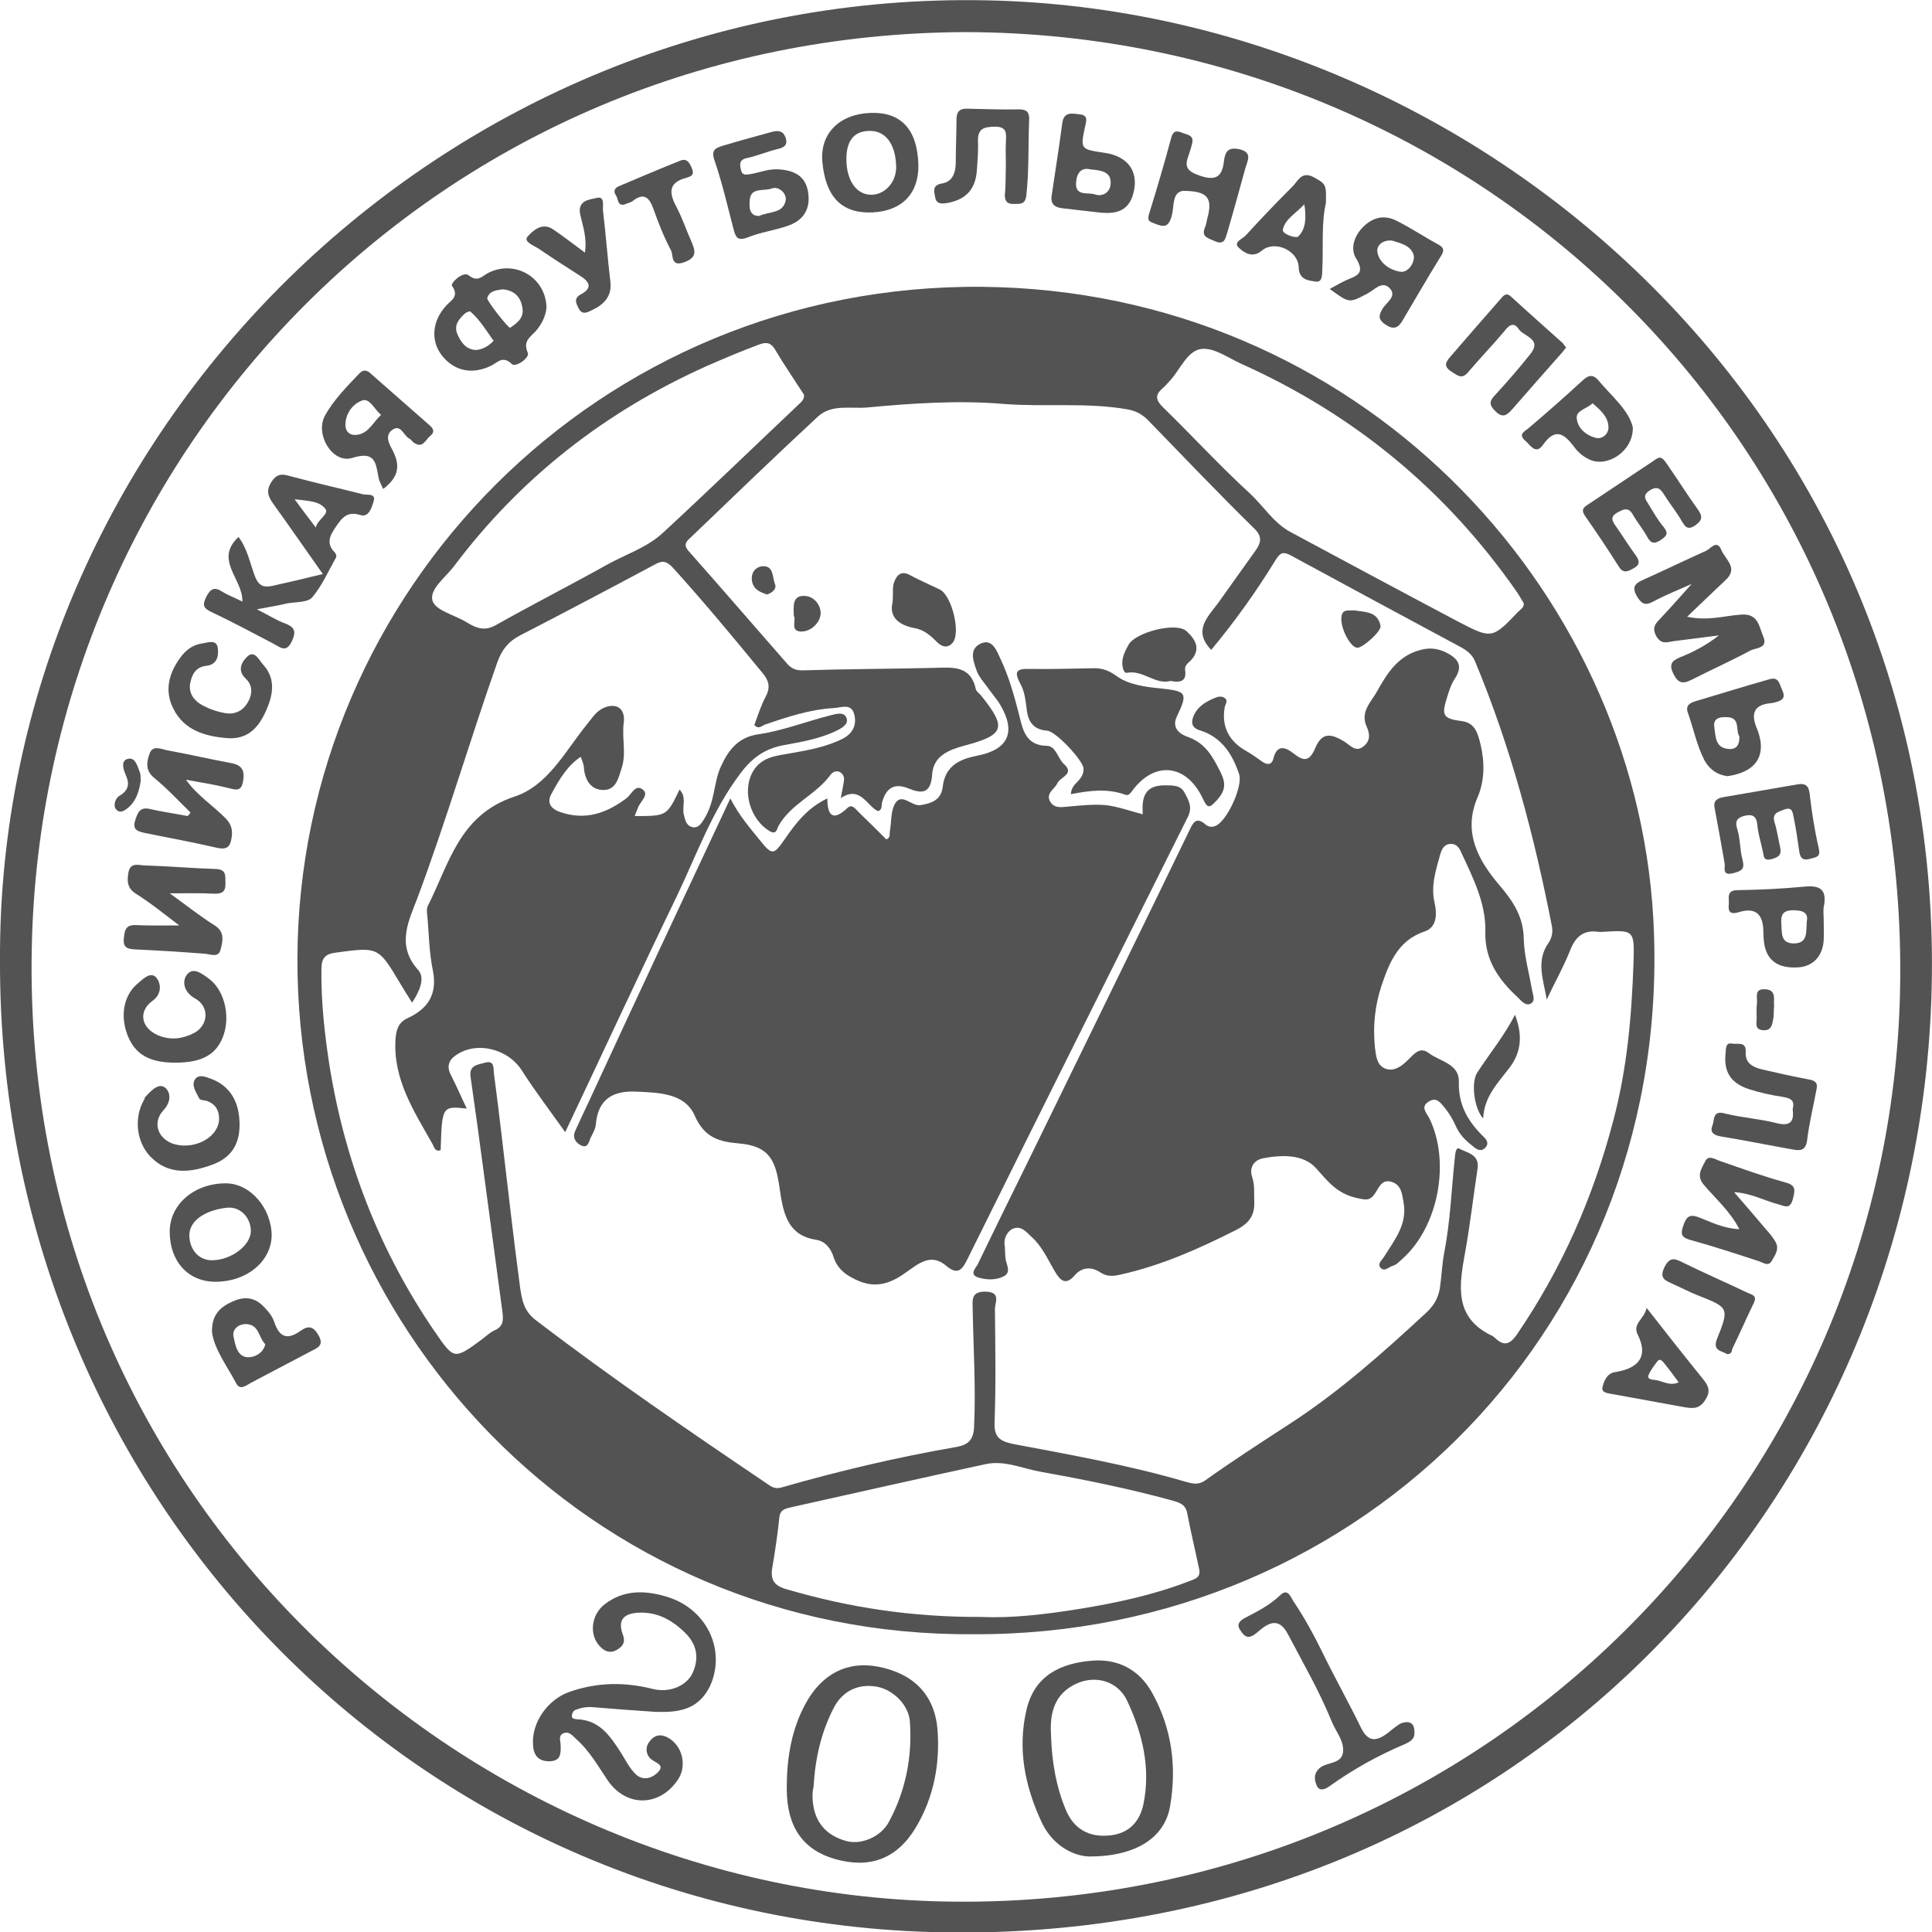 <?xml version="1.0" encoding="utf-8"?>
<!-- Generator: Adobe Illustrator 19.0.0, SVG Export Plug-In . SVG Version: 6.00 Build 0)  -->
<svg version="1.1" id="Слой_1" xmlns="http://www.w3.org/2000/svg" xmlns:xlink="http://www.w3.org/1999/xlink" x="0px" y="0px" fill="#535353"
	 viewBox="0 0 547.6 547.7" style="enable-background:new 0 0 547.6 547.7;" xml:space="preserve">
<g id="m46jrH_1_">
	<g>
		<path d="M0,272.3C-0.7,122.9,125.5-3.2,279.9,0.1c142.4,3,271.5,120.7,267.6,280.1C544,426.4,428.1,550.4,267.4,547.7
			C117.4,545.1-0.4,423.3,0,272.3z M273.9,9.1C125.4,9.5,11.7,127.4,9,268.9C6,421.5,129.1,537.8,270.7,539
			c149.1,1.3,267.1-117.9,267.9-262.3C539.6,127.1,420.9,9.6,273.9,9.1z"/>
		<path d="M275.8,463.2C167.1,464,84,375.5,84.3,271.7c0.3-104,85.5-191.5,194.3-190.4c105.6,1.1,184.6,84.5,190,178.9
			C475,374.3,386.4,463.8,275.8,463.2z M438.4,283.3c-0.9-5.5-3.1-10.8,0.4-15.9c0.9-1.2,1.4-2.9,1.1-4.7c-5-25.7-11.7-51-21.8-75.2
			c-0.8-2-2.3-3.1-4.1-4.1c-16-8.6-32-17.2-48-25.9c-2.2-1.2-3.1-1-4.5,1.3c-5.5,9-11.7,17.6-18.2,25.4c-5.2-5.4-1.1-9.2,1.9-13.2
			c3.6-5,7.1-10,10.7-15c1.6-2.3,1.9-4-0.5-6.3c-10.2-10-20.1-20.4-30-30.6c-1.7-1.7-3.5-2.7-6-3.1c-11.5-2-23.2-0.6-34.8-1.5
			c-12.9-1.1-26-0.2-38.9,1c-4.6,0.4-9.9-1-13.8,2.5c-12.2,11.3-24.2,22.9-36.2,34.4c-1.1,1-2.1,1.9-0.6,3.7
			c9.4,10.6,18.6,21.3,27.9,31.9c1.2,1.4,2.5,2.1,4.7,2c12.3-0.4,24.6-0.4,37-0.7c5.1-0.1,10.4-0.9,11.9,6.1
			c0.2,0.7,1.1,1.2,1.6,1.9c7.2,9,6.5,11-4.7,14c-4.5,1.2-9,2.9-9.3,8.3c-0.4,5.5-3,5.4-6.9,3.8c-4-1.6-6.3,0.2-7.3,4.1
			c-0.2,0.9,0.1,2.1-1.2,2.4c-3.3-1.7-5-7.3-10.5-3.7c0.4-2,0.7-3.5,0.9-4.9c0.2-1.1-0.3-2-1.2-2.5c-1.1-0.5-2.1,0.1-2.6,0.8
			c-4.1,5.7-11.3,8.2-14.8,14.6c-0.4,0.7-0.5,2.5-2.4,1.4c-5.5-3.2-8-11.4-4.8-16.9c2.4-4.2,6.7-4.5,10.7-5.2
			c5.1-0.9,10.1-1.8,14.7-4.1c3-1.5,4.1-4.1,3.3-7c-0.9-3.2-3.6-1.8-5.9-1.7c-6.7,0.4-13,2.5-19.2,4.6c-1,0.3-1.9,1.6-3.2,0.2
			c1-2.7,1.9-5.6,3.3-8.2c1.4-2.7,0.7-4.6-1.1-6.7c-8.2-10-16.5-20-25.2-29.6c-1.8-1.9-2.9-2.3-5.2-1c-12.7,6.8-25.4,13.5-38.2,20.1
			c-3.3,1.7-5.1,4-6.4,7.5c-7.8,22.1-14.4,44.7-22.6,66.7c-2.4,6.4-6.3,13.5,0.1,20.6c2.1,2.3,0.4,6.1-1.7,9.3
			c-1.3-2.1-2.4-3.8-3.4-5.5c-6.2-10.4-6.2-10.3-18.2-8.7c-3.1,0.4-4.1,1.6-4.1,4.8c-0.1,9.2,0.9,18.3,2.3,27.3
			c4.4,27.3,14.2,52.5,29.8,75.3c5.5,8,5.5,8,13.3,2.3c1.2-0.9,2.3-2,3.6-2.6c2.6-1.1,2.6-2.9,2.3-5.3c-1.9-13.9-3.7-27.9-5.6-41.8
			c-1.1-8.2-2.2-16.4-3.4-24.6c-0.6-3.6,2.1-3.6,4.1-4.2c2.8-0.8,2.3,1.8,2.5,3.1c0.8,5.9,1.5,11.8,2.2,17.7
			c1.7,14.3,3.3,28.6,5.2,42.8c0.5,3.4,1,6.8,4.5,9.4c21.3,16.3,43.4,31.4,65.6,46.4c1.3,0.9,2.2,1.5,4,1
			c16.4-4.7,32.9-8.6,49.7-11.5c3.3-0.6,4.8-2.1,4.9-5.9c0.5-11-0.2-22-0.4-32.9c0-2.6-0.7-5.3,3.7-5.2c4.4,0.1,2.6,3.1,2.6,4.9
			c0.1,10.7,0.3,21.3-0.1,32c-0.2,4.4,1.5,5.5,5.4,6.3c16.4,3.1,32.8,6,48.8,10.7c1.8,0.5,3.5,1,5.5-0.4
			c7.7-5.5,15.6-10.6,23.6-15.8c14.1-9.1,26.6-20.2,38.9-31.6c2.3-2.1,3.5-4.2,4-7c0.5-3.3,0.6-6.6,1.2-9.9
			c1.8-9.1,2.1-18.4,3.1-27.6c0.1-0.9,0.3-2.7,1.3-2.1c2.2,1.2,5.7,1.6,5.1,5.6c-1.2,7.9-2.1,15.8-3.5,23.6
			c-1.7,9.4-3.4,18.7,7.8,23.9c0.1,0.1,0.3,0.2,0.4,0.3c2.4,2.3,4.1,2.6,6.4-0.7c12.8-18.7,21.7-39,27.4-60.8
			c3.9-14.7,5.2-29.7,5.7-44.7c0.3-9.2,0.1-9.2-8.5-8.7c-0.5,0-1,0.1-1.5,0c-4.4-0.6-6.6,1.6-8.1,5.6
			C443,274.4,440.5,278.8,438.4,283.3z M278.4,458.3c8,0.4,17.9-0.7,27.7-2.3c10.4-1.7,20.7-3.9,30.6-7.7c1.8-0.7,3.7-1,3.2-3.5
			c-1.1-5.3-2.4-10.6-3.4-15.9c-0.5-2.7-2.5-3.1-4.6-3.7c-12.1-3.3-24.4-5.8-36.7-8c-5.3-0.9-10.4-3.4-15.9-2.2
			c-18.4,4-36.7,8.1-55,12.2c-1.6,0.4-3.2,0.6-3.4,2.9c-0.5,4.8-1.2,9.5-2,14.2c-0.6,3.5,0.5,5.2,4.2,6.2
			C240.6,455.6,258.3,458.4,278.4,458.3z M227.9,111.9c-2.7-4.2-5.6-8.4-8.2-12.8c-1.2-2-2.4-2.2-4.4-1.5c-5.1,1.9-10.1,4-15.1,6.2
			c-28.7,12.9-52.7,31.6-71.6,56.8c-2.4,3.1-7,6.5-6,9.7c0.9,2.8,6.3,4,9.7,6.1c2.6,1.6,5,2.6,8.2,0.8c10.3-5.8,20.9-11.2,31.3-17
			c5.3-3,11.4-4.9,15.9-9c12.9-11.9,25.6-24.2,38.4-36.3C226.9,114.1,228,113.4,227.9,111.9z M431.9,171c-0.7-1.1-1.3-2.3-2.1-3.4
			c-20-28.7-46-50.1-77.8-64.4c-3.8-1.7-7.8-4.7-11.4-4.3c-4,0.4-6,5.7-8.9,8.9c-0.7,0.7-1.3,1.5-2.1,2.2c-2.4,2-2,3.5,0.2,5.6
			c8.2,8,16,16.5,24.4,24.2c3.9,3.6,6.7,8.3,11.4,10.9c16,8.6,32,17.2,48.1,25.7c9,4.7,9.4,4.6,16.5-2.9
			C431,172.7,432,172.2,431.9,171z"/>
		<path d="M185.7,485.2c-5.8-0.4-11.6-0.8-17.4-1.3c-1.9-0.2-3.6,0.1-5.3,0.8c-0.5,0.2-0.9,1-0.9,1.6c-0.1,0.9,0.8,0.9,1.4,1
			c6.6,0.2,9.6,5,12.7,9.8c1.2,2,2.3,4.1,3.9,5.7c1.9,1.9,4.4,1.4,6.2-0.3c2.2-2.1,0.1-2.6-1.5-3.7c-1.5-1-2.2-3.3-0.7-5.2
			c1.4-1.9,3.2-2.2,5.2-1.1c4.2,2.3,5.5,8.1,2.8,12c-5.2,7.6-14.5,7.8-19.8,0.2c-2.8-4.1-5.2-8.5-9-11.8c-1-0.9-1.9-2.2-3.4-1.7
			c-1.8,0.6-1,2.2-1,3.4c0.1,2.3,0.1,4.5-3,4.6c-3,0.1-4.6-1.4-4.8-4.4c-0.6-6.3,4-13.1,10.4-15.3c7.8-2.7,15.5-2.8,23.5-0.8
			c4.7,1.2,9.7-0.8,11.4-4.7c1.8-4.2,1.1-8-2.3-11.3c-3.7-3.6-7.9-5.9-13.3-5.6c-4.2,0.3-5.7,2.2-4.3,6.1c0.8,2.1,0.2,3.2-1.3,4.2
			c-1.7,1.2-3.4,1-4.9-0.5c-3.4-3.2-2.9-9.1,1.1-12.2c5.2-4,11-4,17-2.3c11.8,3.2,17.6,15.2,12.8,25.6
			C197.8,484.8,192.1,485.4,185.7,485.2z"/>
		<path d="M308.8,526.2c-4.6-0.1-10.4-3.1-13.5-9.6c-4.8-10.2-7-21-4.3-32.2c2.3-9.6,9.8-13,18.5-13.7c7.2-0.6,13.3,2.4,17,9
			c5.7,10.2,7.1,21.2,5.1,32.5C330,520.9,321.9,526.2,308.8,526.2z M297.9,491.8c0.2,7.3,1.4,14.5,4.2,21.2
			c2.3,5.5,6.7,7.9,12.7,7.2c5.3-0.6,8.3-4,9.3-8.9c2.1-10.2-0.3-20-4.6-29.2c-2.6-5.6-8.9-7.4-14.4-4.9
			C298.8,480.1,297.5,485.6,297.9,491.8z"/>
		<path d="M223,505.8c0.1-7.9,1.4-15.5,5.1-22.5c4.6-8.8,12-12.6,20.8-10.9c9.8,1.9,15.9,7.7,16.8,17.6c0.8,9.8-1,19.5-6.2,28.1
			c-5.4,8.9-13.1,11.6-22.9,8.8c-9-2.6-13.5-9.1-13.6-19.5C223,506.8,223,506.3,223,505.8z M230.6,506.3c0,0.3-0.3,1.3-0.3,2.2
			c-0.1,7,3.1,11.5,9.5,13.3c4.2,1.2,9.9-1.1,12.2-5.5c4.7-8.8,6.6-18.3,5.9-28.3c-0.3-4.7-4.7-9-9.2-9.9c-5.3-1-9.9,1.1-12.4,6
			C232.8,490.9,231.1,498.1,230.6,506.3z"/>
		<path d="M72.8,172.7c3.6,1.8,5.7,3.2,8,4c2.8,1.1,3.2,2.3,1.9,5.1c-1.6,3.3-3.2,1.7-5.1,0.7c-5.9-3.1-11.7-6.2-17.6-9
			c-2.4-1.1-2.7-2-1.5-4.4c1.2-2.3,2.3-2.8,4.5-1.4c1.6,1,3.5,1.7,5.7,2.8c0.2-6.4-8.1-11.8-1.1-18.3c2.6,3.4,3.3,7.7,4.8,11.5
			c1.1,2.5,2.5,2.8,4.6,2.4c4.6-1,9.2-2.1,14.5-3.4c-4.8-6.8-9.3-13.3-13.9-19.7c-1.5-2.1-2.4-3.8-0.6-6.5c1.8-2.7,3.5-2,5.8-1.4
			c6.7,1.8,13.4,3.3,20.1,5c1.2,0.3,3.7-0.4,3,2c-0.5,1.6-1.3,4.6-3.7,3.9c-3.8-1.2-5.2,0.7-7,3.3c-1.8,2.6-2.8,4.8-0.3,7.3
			c0.3,0.3,0.5,1,0.4,1.3c-2.2,3.9-4,8.1-6.8,11.4c-1.3,1.5-4.6,1.3-7,1.7C79,171.6,76.6,172,72.8,172.7z M89.5,149.5
			c0.6-2.4,3.9-3.8,2.7-5.3c-1.8-2.3-5.1-2.2-8.7-2.7C85.6,144.4,87.3,146.6,89.5,149.5z"/>
		<path d="M478.2,174.8c6,1.3,10.6-0.3,15.3-0.6c4.9-0.4,5.1,3.5,6.3,6.3c1.4,3.3-2.2,3.1-3.7,3.9c-5.4,2.9-11,5.4-16.5,8.2
			c-2.5,1.3-3.9,1.2-5.3-1.6c-1.3-2.7-0.5-3.7,1.9-4.7c3.8-1.5,7.4-3.4,11-6.2c-4.2,0.5-8.4,1.1-12.6,1.6c-1.8,0.2-3.6,1.2-5.1-1.3
			c-1.5-2.7-0.1-3.8,1.4-5.4c3-3.2,5.9-6.5,8.6-9.5c-3.3,1.5-7.2,3-10.9,5c-2.4,1.3-3.4,0.6-4.7-1.6c-1.4-2.5-0.5-3.5,1.7-4.5
			c6-2.7,12-5.6,18-8.3c1.3-0.6,3-3.3,4.3-0.2c1.1,2.7,5,5.1,1.1,8.6C485.6,167.7,482.2,171,478.2,174.8z"/>
		<path d="M154.9,87.2c-0.2,2.2-1.2,4.5-3,6.6c-1.5,1.7-3.8,2.8-2.3,6.2c0.6,1.4-3.4,4.2-4.5,3.2c-2.6-2.5-4-0.5-5.8,0.4
			c-5.4,2.7-10.6,1.6-14.1-2.9c-3.2-4.2-2.7-9.7,1.2-14c1.4-1.6,3.9-2.6,1.7-5.7c-0.5-0.7,3.1-4.2,4.7-3c2.6,2.1,3.8,0.3,5.5-0.6
			C145.8,73.5,154.7,78.5,154.9,87.2z M139.9,96.6c-2.2-3.1-4-6.1-6.6-8.3c-0.2-0.2-1.3,0.3-1.7,0.7c-1.5,1.5-3,3.1-2,5.6
			c1,2.4,2.5,4.5,5.3,4.6C136.7,99.1,138.5,98.1,139.9,96.6z M142.5,82c-1.9,0.3-3.8,0.4-4.4,2.5c-0.2,0.7,6.1,8.7,6.5,8.4
			c1.9-1.3,3.9-2.7,3.5-5.4C147.7,84.1,145.7,82.3,142.5,82z"/>
		<path d="M400.9,491.2c0.1,1.6-1.1,2.4-2.6,3.1c-7.6,3.2-14.8,7.2-21.5,12c-1.1,0.8-2.7,1.5-3.5,0c-0.8-1.7-1.1-3.7,0.9-5.3
			c2.2-1.7,6.5-0.9,6.5-5c0-3-2.2-5.4-3.3-8.2c-3.5-8.6-8.1-16.5-12.4-24.7c-2.1-3.9-4.5-3.8-7.6-1.3c-0.9,0.7-1.7,1.6-2.8,2
			c-1.6,0.6-2.4-0.8-3.1-1.8c-1.3-1.9,0.4-2.9,1.5-3.5c3.5-1.8,7-3.6,9.9-6.4c2.1-2,2.9,0.5,3.6,1.6c3.1,4.6,5.8,9.5,8.3,14.6
			c3.5,7.2,7.5,14.3,11,21.5c2,4,4.3,3.8,7.4,1.5c1.3-1,2.6-2.2,4-2.9C399.7,487.6,401,488.5,400.9,491.2z"/>
		<path d="M50.8,262.3c-4.1-3.1-8-6.3-12.3-9c-2.5-1.6-2.5-3.6-2.1-6c0.6-3.1,3-2,4.8-2c6.6,0.2,13.3,0.8,19.9,1
			c3.2,0.1,2.7,2,2.8,4c0.1,2.4-0.9,3.1-3.3,3c-3.7-0.2-7.4-0.1-12.5-0.1c4.9,3.5,8.6,6.5,12.6,9c3.2,1.9,2.4,4.7,1.8,7
			c-0.6,2.4-2.9,1.2-4.7,1.1c-6.5-0.5-12.9-0.9-19.4-1.2c-2.1-0.1-3.6-0.4-3.3-3.1c0.2-2.1,0.4-3.9,3.3-3.8
			C42.5,262.4,46.4,262.3,50.8,262.3z"/>
		<path d="M54,230.3c-3.4-3.3-6.7-6.9-10.4-9.9c-2.5-2.1-2-4.6-1.2-6.8c0.9-2.6,3.4-1.2,5.2-0.9c6,1.1,12,2.5,18,3.6
			c3.1,0.6,3.8,2.2,3.3,5.1c-0.5,3.2-2.3,2.4-4.4,1.9c-3.6-0.9-7.4-1.5-11.8-2.3c3.4,4.7,7.8,7.4,11.2,10.9c1.8,1.8,2.1,3.6,1.7,5.8
			c-0.4,2.4-1.4,3.2-4.1,2.6c-6.8-1.6-13.6-2.8-20.4-4.2c-1.8-0.4-3.7-0.8-2.8-3.5c0.7-2.2,1.3-4,4.2-3.3c3.5,0.8,7.1,1.3,10.7,2
			C53.6,230.9,53.8,230.6,54,230.3z"/>
		<path d="M493,348.4c-2.7-5.2-6.7-8.6-10-12.5c-2.4-2.7-0.6-4.8,0.3-6.7c0.9-2,2.8-0.6,4.3-0.1c6.1,2.1,12.1,4.3,18.3,6
			c3,0.8,3,1.9,2.3,4.6c-0.8,3.3-2.4,2.1-4.3,1.6c-3.9-1-7.5-3.1-12.4-3.4c3.4,3.9,6.3,7.3,9.1,10.6c1,1.1,2,2.3,2.7,3.6
			c1.1,2.1-0.3,3.8-1.2,5.4c-0.9,1.5-2.3,0.4-3.5,0c-6.4-2.1-12.8-4.2-19.3-6c-2.6-0.7-3.1-1.5-2.2-4.1c0.9-2.6,1.8-3.4,4.6-2.3
			C485,346.4,488.5,348.2,493,348.4z"/>
		<path d="M376.9,81.9c1.8-1,3.2-1.8,4.7-2.5c2.7-1.2,5.5-1.7,2.8-6.1c-1.8-2.8-0.6-6.7,2.4-9.4c2.9-2.6,6-2.9,9.1-1.3
			c4,2,7.7,4.5,11.6,6.6c1.7,0.9,2,1.7,0.9,3.4c-3.7,6-7.3,12.2-10.9,18.3c-1.2,2.1-2.6,2.6-4.8,1.1c-1.9-1.3-2.1-2.3-0.9-4.4
			c1-1.8,4.2-3.5,2.2-5.8c-2.3-2.5-4.5,0.5-6.6,1.5C382.4,85.9,382.5,86,376.9,81.9z M394.6,68.2c-2.9-0.3-4.5,1.6-4.2,3.2
			c0.5,3.2,3.6,5.1,6.3,5.6c2.6,0.5,4.4-2.9,4-4.6C400,69.5,396.7,68.9,394.6,68.2z"/>
		<path d="M108.6,138.6c-0.5-1.2-1.1-2.1-1.3-3.2c-0.8-4.2-0.9-7.7-7.5-5.6c-5.5,1.7-10.6-6.6-7.7-12c2.5-4.5,6.2-8.2,9.7-11.9
			c1.2-1.3,2.3-1,3.4,0.1c5.5,4.8,10.9,9.6,16.4,14.4c1.2,1,1.8,2,0.3,3.2c-1.3,1-2,3.5-4.4,2c-0.6-0.3-0.9-1-1.5-1.3
			c-1.6-0.8-2.3-4-4.6-2.6c-2.7,1.7-0.9,4.4,0,6.2C113.8,132.6,112.4,135.7,108.6,138.6z M108,117.6c-1.9-1.6-3.2-4.8-5.3-4.1
			c-2.6,0.9-4.7,3.5-4.8,6.8c0,2.3,1.5,3.3,3.6,2.9C104.6,122.6,105.8,119.6,108,117.6z"/>
		<path d="M229.2,56.3c0,4.1-2.4,6.5-5.9,7.7c-3.7,1.3-7.7,1.8-11.4,3.3c-2.9,1.1-3.4-0.1-4-2.4c-1.7-6.5-3.2-13.1-5.4-19.5
			c-1.1-3.1,0.6-3.5,2.4-4.1c4.6-1.4,9.2-2.6,13.8-3.9c1.8-0.5,3.3-0.4,4,1.7c0.7,2.2-0.7,2.8-2.5,3.2c-2.9,0.7-5.6,1.9-8.5,2.5
			c-2.3,0.5-2,1.9-1.7,3.3c0.4,1.8,1.5,1.4,3,1.2c2.6-0.5,5-1.5,7.8-1.3C226.4,48.4,229.1,50.9,229.2,56.3z M215.2,61.2
			c2.7-1.3,6.9-0.6,7.5-4.5c0.3-1.9-2-4-3.9-3.3c-2.2,0.9-6.2-0.5-6.3,3.5C212.4,58.2,212.1,61.3,215.2,61.2z"/>
		<path d="M61.1,363.3c-7.8,0-13-5.8-13-14.2c0-7.7,6.9-13.7,15.9-13.7c6.9,0,13,7,13,14.9C76.8,357.6,69.9,363.3,61.1,363.3z
			 M71.1,348.9c0-3.7-2.9-6.9-6.6-6.6c-5.3,0.5-11.3,3.2-10.8,8.5c0.3,3.8,3,6.6,6.7,6.4C65.9,357,71.1,352.8,71.1,348.9z"/>
		<path d="M470.3,129.7c1,0,1.6,1,2.1,1.7c3,4.3,5.8,8.8,8.9,13.1c1.4,1.9,1.1,3.1-0.8,4.4c-2.3,1.6-3,0.2-4-1.5
			c-1.4-2.4-3.2-4.6-4.7-7c-1.1-1.8-2-2.8-4.2-1.4c-2.2,1.4-1.2,2.6-0.3,4c1.3,2.1,2.5,4.3,4.1,6.2c1.5,1.8,1.2,2.6-0.6,3.8
			c-1.8,1.2-2.8,1.2-3.9-0.8c-1.2-2.2-2.8-4.1-4-6.2c-1.3-2.4-2.7-1.7-4.5-0.7c-2.2,1.2-1.4,2.5-0.3,4c1.9,2.7,3.6,5.5,5.6,8.2
			c1.1,1.6,1.1,2.6-0.7,3.6c-1.5,0.8-2.8,1.6-4.1-0.4c-3.1-4.9-6.3-9.7-9.6-14.4c-1.1-1.6-0.7-2.3,0.5-3.1
			c6.3-4.2,12.6-8.4,18.9-12.6C469.3,130.1,469.8,129.9,470.3,129.7z"/>
		<path d="M246.8,32c8.6-0.3,13.2,4.7,13.5,14.6c0.2,8.2-4.6,13.2-13,13.6c-9.1,0.4-13.3-4.8-14.2-14.2
			C232.3,37.8,238,32.3,246.8,32z M239.9,45.1c0,6.1,2.9,10.2,7.2,10.1c3.9-0.1,7.1-3.8,6.9-8.2c-0.2-6.2-3-9.9-7.4-9.9
			C242.1,37.1,239.9,39.8,239.9,45.1z"/>
		<path d="M508.1,314.4c0.7-2.6-0.6-3.1-2.8-3.5c-3.3-0.5-6.5-1.2-9.6-2.2c-5.2-1.7-7.2-5-6.6-10.2c0.1-1.3,0-3.1,1.8-2.7
			c1.4,0.3,4.1-0.8,3.9,2.4c-0.2,3.2,2.1,4.3,4.6,4.9c4.3,1,8.7,2,13,2.8c1.7,0.3,2.9,0.7,2.5,2.7c-0.9,4.8-2.1,9.7-2.7,14.6
			c-0.4,3-2,3-4.1,2.6c-6.8-1.2-13.6-2.6-20.4-3.7c-2.2-0.4-3.1-1.3-2.3-3.2c0.6-1.4-0.1-4.3,3.5-3.3c4.8,1.2,9.8,1.5,14.5,2.7
			C507.3,319.3,508.6,318.1,508.1,314.4z"/>
		<path d="M486,229.1c-0.5-2.3,0.9-2.9,2.7-3.2c7-1.2,14-2.4,20.9-3.6c1.9-0.3,3,0.2,3.3,2.5c0.6,5.2,1.4,10.5,2.6,15.6
			c0.6,2.6-0.7,2.5-2.4,3c-2,0.6-2.8-0.1-3.1-1.9c-0.5-3.3-0.9-6.5-1.6-9.8c-0.3-1.3-0.3-3.2-2.8-2.2c-1.9,0.7-3.4,1.1-2.6,3.7
			c0.7,2.2,1,4.5,1.5,6.7c0.4,1.8,0.3,2.8-2,3.5c-2.9,0.9-2.5-0.8-2.9-2.3c-0.5-2.4-1.3-4.8-1.5-7.2c-0.2-2.5-1.3-3.2-3.5-2.7
			c-2,0.5-3,1.3-2.2,3.8c0.9,2.8,0.7,5.9,1.5,8.7c0.7,2.7-0.3,3.2-2.7,3.8c-3.3,0.8-2.1-1.6-2.4-2.9
			C487.9,239.5,487,234.3,486,229.1z"/>
		<path d="M443.9,98.5c-0.5,0.6-0.9,1.1-1.3,1.6c-4.6,5.2-9.2,10.4-13.8,15.7c-1.6,1.8-2.8,3-5.1,0.6c-2.1-2.1-1.1-3.2,0.4-4.8
			c3.4-3.7,6.6-7.4,9.7-11.3c3.4-4.3-2-4.9-3.4-7.1c-1.5-2.2-2.9-0.8-4.2,0.9c-3.2,3.8-6.7,7.4-9.9,11.2c-1.8,2.2-2.8,1.4-4.8,0.1
			c-2.4-1.5-1.8-2.7-0.5-4.2c4.9-5.7,9.8-11.3,14.7-16.9c0.8-0.9,1.5-1.2,2.5-0.3c4.9,4.5,9.9,8.9,14.8,13.3
			C443.3,97.7,443.5,98.1,443.9,98.5z"/>
		<path d="M49.6,301.2c-7.3,0-11.4-2.4-13.5-7.9c-2.1-5.6-1-11.3,3-14.6c1.5-1.3,3.7-3.5,5.3-1.5c1.1,1.4,1.7,4.4-1.2,6.5
			c-4.1,3-3.2,7.6,1.5,9.7c3.5,1.5,6.9,1.1,10.1-0.5c4.3-2.1,4.7-7.6,0.5-9.9c-3.1-1.7-3.7-4.6-2.5-6.5c1.8-2.7,4.5-0.5,6.4,0.9
			c4.3,3.1,6.1,10.3,4.2,15.9C61.5,298.8,57.5,301.2,49.6,301.2z"/>
		<path d="M335.3,54.1c-3.1,0.4-2.5,4.4-3.1,6.7c-0.9,3.7-2.2,3.7-5.1,2.5c-1.6-0.6-1.9-0.9-1.4-2.7c2.2-7.1,4.3-14.2,6.2-21.3
			c0.5-2.1,1.4-2.4,3.1-1.7c1.4,0.6,3.5,0.6,2.9,3.1c-0.3,1.1-0.6,2.2-1,3.3c-1.2,3.2-0.6,4.5,3.2,5.8c4.7,1.6,6.3,0.1,6.8-4
			c0.3-2.8,1.2-4.2,4.4-3.5c3.8,0.9,2.3,3.2,1.7,5.3c-1.7,6.2-3.4,12.4-5.2,18.5c-0.5,1.6-0.8,3.5-3.6,2.2c-2.1-0.9-3.8-1.3-2.6-4
			c0.3-0.7,0.4-1.6,0.6-2.4C343.8,56.1,342.3,54.1,335.3,54.1z"/>
		<path d="M285.1,46.9c0-2.2-0.1-4.3,0-6.5c0.1-2.4,0.5-4.6-3.3-4.5c-3,0.1-4.7,0.6-4.6,4.1c0.1,2.6-0.1,5.3-0.3,8
			c-0.3,5.5-3,8.5-8.2,9.5c-1.7,0.3-3.2,0.4-3.6-1.4c-0.2-1.5-1.2-3.6,1.9-4.1c3.1-0.5,3.9-3.2,3.9-6.1c0-4,0.2-8,0.2-12
			c0-2,0.7-3.1,2.8-3.1c5,0.1,10,0.3,15,0.2c2.2,0,2.9,0.9,2.8,3c-0.3,7.1,0,14.3-0.8,21.4c-0.3,2.5-1.6,2.4-3.4,2.4
			c-1.9,0.1-2.7-0.6-2.7-2.6C285.1,52.6,285,49.8,285.1,46.9C285,46.9,285,46.9,285.1,46.9z"/>
		<path d="M64.3,209.2c-6.3-0.5-12.2-2.3-15.2-8.4c-2.5-5-1.3-9.9,2-14.4c1.5-2.1,3.5-3.6,6-4c1.6-0.2,4.2-1.3,4.6,1.1
			c0.3,2,0.1,4.8-3.1,5.2c-3,0.3-4.2,2.3-4.7,5c-0.5,2.9,1.2,4.9,3.3,6.1c2,1.1,4.2,1.9,6.5,2.3c2.6,0.5,4.9-0.4,6.4-2.8
			c1.5-2.4,1.6-5-0.4-6.9c-2.8-2.6-0.9-5.1,0.5-6.4c2-1.8,3.3,1.2,4.4,2.4c3.8,4.2,2.7,9,0.6,13.5C73.1,206.5,69.9,209.7,64.3,209.2
			z"/>
		<path d="M67.9,318.8c0,5.7-2.5,9.4-7.7,11.3c-6.2,2.3-12.4,3-17.5-2.2c-4.2-4.3-4.7-11.3-1.9-16.1c0.2-0.3,0.2-0.7,0.4-0.9
			c1.5-1.6,3.6-4,5.5-2.7c1.7,1.3,1.9,4-0.3,6.4c-3.5,3.7-1.5,8.6,3.4,9.8c6,1.4,12.3-2.4,12.3-7.3c0-2.4-1-4.1-3.3-5
			c-0.8-0.3-2-0.2-2.3-0.7c-0.8-1.7-2.4-3.7-1.2-5.5c1-1.5,3-0.7,4.6-0.1C65.2,307.8,67.9,312.3,67.9,318.8z"/>
		<path d="M489.6,220c-2.8-0.4-5-1.8-6.5-4.5c-2.2-4.3-3.1-9-4.7-13.5c-0.7-2,0.5-2.7,2-3.2c7.1-2.1,14.1-4.3,21.2-6.3
			c2.6-0.7,2.7,1.3,3.5,3c1.1,2.3,0.1,3-1.7,3.5c-0.5,0.1-1,0.3-1.5,0.3c-5.2,0.5-5.6,3.4-3.8,7.5c0.4,1,0.7,2.2,0.9,3.3
			C499.9,217,494.5,219.3,489.6,220z M493,208.7c-1.1-1.5,0.3-5.1-3.1-5.4c-1.4-0.1-4.5-0.3-4,2.8c0.4,2.6,0.2,6,4.2,6.2
			C492.2,212.4,493.1,211.1,493,208.7z"/>
		<path d="M462.8,121.1c0.2,6.8-7.3,11.6-12.4,9.1c-1.7-0.8-3.1-2-4.2-3.5c-2.8-3.7-5.3-5.6-8.8-0.7c-2.1,3-3.5,0.3-5-1
			c-2.2-1.9-0.4-2.6,0.8-3.6c5.2-4.4,10.3-8.9,15.3-13.5c1.8-1.7,3.1-1.9,4.8,0.2C457,112.5,461.6,116.2,462.8,121.1z M451.4,114.3
			c-1.5,1.5-4.7,2-4.5,4.2c0.2,2.8,2.6,4.9,5.4,5.6c1.9,0.5,3.7-1.2,3.6-3.1C455.8,118.1,453.6,116.2,451.4,114.3z"/>
		<path d="M60.1,377.7c-0.2-5.2,2.5-7.3,5.8-8.8c3.1-1.4,6-1.4,8.7,1.3c1.3,1.3,2.5,2.7,3.1,4.4c1.4,4.3,3.6,5.4,7.5,2.6
			c2.1-1.5,3.6-1.4,5.1,1.3c1.6,2.9-0.3,3.5-2,4.4c-5.7,3-11.4,6-17.1,9c-1.3,0.7-3.2,2.4-4.3,0.1C64.3,387.1,60.8,382.5,60.1,377.7
			z M75.2,381c-1.9-1.8-1.7-5.5-5.3-5.7c-2.3-0.1-4.2,1.5-3.7,3.6c0.5,2.3,1,5.7,4.1,5.8C71.8,384.7,74.5,383.9,75.2,381z"/>
		<path d="M516.9,260.5c0,2,0.1,4,0,6c-0.3,4.6-3.1,7.5-7.4,7.7c-5.6,0.3-8.8-2-9.5-7c-0.1-1-0.2-2-0.2-3c0-4.6-1.8-7.2-6.8-5.7
			c-2,0.6-3.3,0.5-3-2.1c0.2-1.8-0.9-4.1,2.6-4.1c6.3-0.1,12.6-0.4,18.9-1c4.2-0.4,6.3,0.7,5.5,5.3
			C516.7,257.8,516.9,259.2,516.9,260.5z M512.1,261.2c0.5-2.3-0.8-3.2-3.8-3.2c-3,0-3.6,1.3-3.4,3.9c0.2,2.6-0.3,5.6,3.8,5.5
			C512.4,267.2,511.9,264.3,512.1,261.2z"/>
		<path d="M312.2,60.3c-3.8-0.4-7.5-0.9-11.3-1.3c-2.2-0.3-3.2-1.4-2.8-3.7c1-6.8,2.1-13.6,3-20.5c0.5-3.3,2.9-2.6,4.9-2.4
			c2.7,0.3,1.8,2.1,1.5,3.7c-1.3,6.2-1.2,6.2,5.5,7.2c7.1,1,10.1,5.8,8,12.3C319.5,59.9,316.2,60.6,312.2,60.3z M309,48
			c-2.4-0.6-3.8,0.9-4,3.7c-0.3,4.1,3.4,2.7,5.3,3.4c2.3,0.8,4.5-0.7,4.5-3.2C314.9,48.6,312.1,48.3,309,48z"/>
		<path d="M466.7,370.7c5.8,7.4,10.9,13.9,16.1,20.3c1.6,2,2.1,3.5,0.4,6c-1.6,2.4-3.4,2.2-5.5,1.9c-6.8-1.2-13.5-2.5-20.3-3.7
			c-1.4-0.3-3.6-0.3-3.2-2c0.4-1.6,1.1-3.9,3.6-4.3c7.1-1.1,9.3-4.8,6.4-10.6C462.6,375.1,466.1,373.9,466.7,370.7z M475.8,391.8
			c-1.4-1.9-2.7-3.7-4.1-5.4c-0.5-0.6-1.2-1.5-1.9-0.6c-1,1.3-2,2.6-2.6,4.1c-0.3,0.9,0.9,1.2,1.7,1.2
			C471.1,391.3,473.2,393,475.8,391.8z"/>
		<path d="M375.8,57.6c-1.3,5.6-0.7,12.1-1,18.5c-0.1,1.5,0.2,4.1-2,3.7c-1.8-0.3-4.6-0.4-4.7-4c-0.1-4.8-6.8-7.8-10.4-4.8
			c-2.7,2.3-5.1,0.6-6.6-0.8c-1.7-1.6,1.2-2.5,2.1-3.6c4.3-4.7,8.6-9.2,13.1-13.7c1.6-1.5,2.5-4.5,6-2.7
			C375.7,52.1,376,52.1,375.8,57.6z M369.7,57.9c-2.4,2.6-5.5,4.2-6.1,7.2c-0.3,1.2,3.8,2.6,4.4,1.9
			C370.1,64.9,370.3,61.8,369.7,57.9z"/>
		<path d="M165.8,71.6c0.6-4.3-0.6-7.5-1.3-10.6c-1-4.2,2.5-4.4,4.6-4.9c2.4-0.6,1.7,2.1,1.8,3.5c0.8,6.7,1.3,13.5,2.1,20.2
			c0.5,4.2-1.8,6.5-5.2,8.1c-1.2,0.5-2.7,1.6-3.8-0.5c-0.8-1.6-1.4-2.9,0.7-4c3.5-1.9,2.2-3.7-0.4-5.3c-3.9-2.5-7.8-5-11.6-7.6
			c-1.4-0.9-4.4-2-3.2-3.4c1.5-1.7,4.2-4.3,7.4-2C159.7,67,162.4,69.1,165.8,71.6z"/>
		<path d="M176.9,58c-2,0.3-1.6-1.6-2.3-2.6c-0.9-1.3-0.3-2.2,1-2.7c5.7-2.4,11.5-4.9,17.3-7.2c1.8-0.7,2.6,0.7,3.2,2.2
			c0.8,1.9-0.2,2.3-1.6,2.7c-5.3,1.4-4.8,4.5-2.7,8.4c1.6,3,2.7,6.4,4.1,9.5c1.1,2.6,1.9,4.6-1.9,6c-4,1.5-3.1-2-3.8-3.3
			c-2-3.8-3.6-7.8-5-11.8c-1.2-3.3-2.7-4.7-5.9-2.2C178.6,57.5,177.7,57.6,176.9,58z"/>
		<path d="M489.5,383.8c-1.6-1-4.2-0.9-2.8-4.4c3.5-8.7,3.3-8.8-5.6-12.3c-2.3-0.9-4.5-2.1-6.8-3.1c-2.1-1-4.2-1.5-2.5-4.9
			c1.6-3.1,3.1-2.3,5.3-1.2c6.1,3,12.3,5.7,18.4,8.6c1.1,0.5,2.6,0.7,1.6,2.8c-2.1,4.3-4,8.7-6.1,13
			C490.9,383,490.7,383.9,489.5,383.8z"/>
		<path d="M39.9,221.2c-0.4,2.7-1.1,5.4-3.2,7.4c-1.1,1-2.6,2.2-3.8,0.8c-0.9-1-0.2-3.2,0.9-3.8c2.6-1.5,3-3.4,1.9-5.8
			c-0.8-1.8-1.5-4.2,0.5-4.7c2.2-0.6,2.8,2.2,3.5,4C39.9,219.7,39.8,220.4,39.9,221.2z"/>
		<path d="M502.8,285.8c-0.1,1,0,2-0.2,3c-0.3,1.6-0.5,3.4-2.9,3.2c-2.4-0.2-1.8-1.9-1.8-3.3c0-1.5-0.1-3,0.1-4.5
			c0.1-1.6-0.8-4,2.3-3.8c2.7,0.1,2.6,2,2.5,3.9C502.8,284.8,502.9,285.3,502.8,285.8z"/>
		<path d="M207,226.3c2.5,4.9,5.6,8.4,8.5,12c3.3,4.1,3.8,4.1,6.9-0.4c3.1-4.5,6.4-8.9,12.1-11.6c0,4.9,1.6,6.6,5.7,2.7
			c1.4-1.3,2.4,0.5,3.3,1.3c2.6,2.5,5.2,5.1,7.7,7.6c1.2-0.4,0.9-1.4,1-2.1c0.5-2.8,0.2-6,1.6-8.2c1.9-2.9,4.6,1,7.1,0.6
			c3.2-0.5,5.9-1.5,6.3-5.2c0.7-5.9,4.7-7.8,9.7-8.8c9-1.7,11.2-6.8,6.5-14.6c-1.1-1.8-2.6-3.4-3.8-5.2c-1-1.3-2.1-2.6-2.7-4.1
			c-1-2.8-2.4-6.3,1.1-7.9c3.3-1.5,4.5,2.1,5.6,4.4c2.4,5.1,3.9,10.5,5.3,16c1,4.1,1.9,8.5,7.8,8.6c2.6,0,3.1,3.6,4.9,5.2
			c3.1,2.8-1.1,3.6-1.9,5.4c-0.8,1.7-3.3,2.8-2.1,5.1c1.1,2.1,3.3,1.7,5.3,1.5c3.5-0.3,7-0.7,10.5-0.4c3.4,0.4,6.7,1.6,10.5,2.6
			c-0.3-4.4,0.3-8.2,6.1-8.2c2.3,0,4.6-0.1,5.7,2c1.1,2,2.4,4.1,1,6.9c-20.9,41.8-41.8,83.6-62.5,125.4c-1.6,3.3-2.9,4.5-6.1,1.8
			c-4.3-3.6-7.8-0.5-11.1,1.8c-4.1,3-8.2,4.7-13.3,2.7c-3.4-1.4-6.2-3.2-7.4-6.8c-0.8-2.6-2.4-4.6-5-5c-7.3-1.1-9-6.4-10-12.4
			c-0.3-2.1-0.6-4.3-1.1-6.4c-1.4-5.5-4.1-7.9-10.7-8.5c-5.7-0.5-9.8-1.6-12.6-7.9c-2.8-6.4-10.2-6.5-16.6-6.8
			c-6.5-0.3-10.8,2.1-11.4,9.2c-0.1,1.3-0.8,2.5-1.4,3.7c-0.6,1.2-0.8,3.4-2.9,2.3c-1.4-0.7-2.5-2.2-1.5-4.2c1.3-2.8,2.6-5.7,4-8.6
			C180.1,283.6,193.4,255.3,207,226.3z"/>
		<path d="M284.8,353.2c0.1,1.8,0.1,2.7,0.2,3.5c0.2,1.7,1.7,3.8-0.4,5c-2.2,1.2-5,1.1-7.3,0.4c-2.8-0.9-0.6-2.8-0.1-3.9
			c5.1-10.6,10.3-21.1,15.5-31.7c14.8-30.4,29.7-60.7,44.4-91.1c1-2.1,1.9-4.1,4.6-1.7c0.8,0.7,1.8,0.8,2.8,0.4
			c3.2-1.2,7.9-11.3,6.7-14.7c-1.9-5.7-5-10.5-11.1-12.4c-2.4-0.7-2.6-2.3-1.7-4.3c1.1-2.4,3.2-3.7,5.5-4.7c1.1-0.5,2.3-0.9,3.3-0.1
			c1,0.8,0,1.8-0.1,2.7c-0.9,5.4,1.3,9.6,6.2,12.3c1.6,0.9,3,2,4.5,3c1.3,0.9,2.6,1,3.1-0.8c1-4.2,3.4-3.4,5.8-1.5
			c2.9,2.3,4.5,2.2,6.1-1.6c1.8-4.2,4.1-4.4,8.4-1.7c1.6,1,3,3,5.2,1.3c2.1-1.6,1.9-3.6,0.9-5.8c-1.8-4.2,1.5-7,3.1-10
			c2.8-5,5.9-10,12.3-11.6c2.6-0.7,4.8-0.4,7.1,0.7c3.4,1.7,5,3.7,2.6,7.4c-1.1,1.6-1.7,3.6-2.3,5.5c-1.6,5.1-1,5.9,4.3,6.6
			c3.8,0.5,4.5,3.7,5.2,6.4c1.2,5,1.3,10.3-0.8,15.2c-4.3,9.9,0.3,18,6.2,24.9c4,4.7,6.8,9,6.9,15.3c0.1,4.7,1.5,9.5,2.3,14.2
			c0.2,1.4,1.2,3.3-0.4,4.1c-1.4,0.7-2.7-0.9-3.7-1.9c-5.4-5-9.3-10.6-9.1-18.5c0.2-8-3.4-15.1-6.7-22.2c-0.6-1.4-1.3-2.8-3.2-2.7
			c-1.9,0.1-2.5,1.7-2.9,3c-1.2,4.4-2.7,8.8-1.6,13.6c0.7,3.1,0.8,7-2.8,8.2c-7.7,2.6-10.1,9.1-12.3,15.6
			c-1.8,5.5-2.4,11.3-1.8,17.2c0.3,2.4,0.5,5.4,3.3,6.2c2.3,0.7,4.4-0.9,6.1-2.6c1.7-1.6,3.3-3.9,5.9-1.9c3.2,2.4,8.6,3,8.5,8.1
			c-0.2,6.2,2.3,10.8,6.4,15c0.9,0.9,2.6,2.2,1,3.8c-1.5,1.4-2.9-0.1-3.9-0.9c-1.8-1.4-3.4-3.1-4.4-5.4c-0.8-1.8-1.8-3.5-3.1-5.1
			c-1.1-1.3-2.3-3.2-4.5-1.8c-2.5,1.5-0.7,3.2,0.1,4.7c6.1,12.4,2.6,30.8-7.6,39.9c-0.9,0.8-1.7,1.7-2.8,2c-1.1,0.3-2.4,1.9-3.5,0.4
			c-0.8-1.1,0.5-2,1.1-3c3-4.8,6.7-9.3,5.5-15.5c-0.4-2.3-0.6-4.8-3.3-5.7c-2.9-0.9-3.6,1.6-4.8,3.3c-1.5,2.2-2.7,1.8-5.4,1.2
			c-5.4-1.3-7.9-4.6-11.3-8.4c-3.6-4-9.7-3.8-15-2.8c-2.5,0.5-4,2.5-3.1,5.3c0.8,2.3,0.5,4.6,0.6,6.9c0.2,3.9-1.4,6.2-5.1,8.1
			c-10.5,5.3-21,10-32.5,12.6c-2.2,0.5-4,0.8-6.1-0.6c-2.4-1.6-5.2-1.5-7.2,0.9c-2.7,3.1-4.2,1.2-5.6-1.1c-2-3.4-3.6-7.1-6.6-9.8
			c-1.5-1.4-3.1-3.5-5.6-2.2C284.8,349.7,284.5,351.9,284.8,353.2z"/>
		<path d="M164.6,214.5c-4,2.7-6.2,6.7-8.3,10.5c-1.4,2.5-0.2,4.3,2.6,5.2c7,2.4,13,0.3,18.6-3.9c1.5-1.1,2.6-4.2,4.7-2.5
			c1.9,1.5-0.8,3.4-1.4,5.2c-0.3,0.7-0.6,1.5-0.9,2.3c9.1,0,9.1,0,12.7-7.5c2.1,2.1,0.7,4.8,1.2,7c0.4,1.5,0.6,3.1,2.3,3.6
			c1.8,0.5,2.7-1,3.5-2.3c1.3-2.1,2.1-4.5,2.6-6.9c0.6-2.7,1-5.6,2.2-8.1c2.1-4.5,4.8-8.2,10.7-9c6.8-1,13.4-3.6,20.1-5.3
			c1.6-0.4,4.2-1.3,4.8,0.9c0.5,1.8-1.8,2.9-3.5,3.7c-4.6,2.1-9.5,2.9-14.3,3.8c-5.2,0.9-8.9,3.5-12.1,7.7
			c-8.2,10.7-12.6,23.3-18.3,35.2c-10.6,21.9-20.8,44-31.6,66.8c-4.4-6.2-8.6-11.7-12.3-17.5c-4-6.3-13.3-8.5-19.1-4
			c-1.8,1.4-2.1,3.2-1,5.3c1.6,3.1,2.9,6.2,4.5,9.5c-7-0.7-7-0.7-7.4,11.8c-1.7,0.6-1.9-1.1-2.4-1.9c-5.2-9.2-11.1-18.2-10.4-29.5
			c0.2-2.7,0.8-4.8,3.4-6c5.9-2.7,8.5-6.9,7.2-13.5c-1.1-5.2-1.1-10.5-1.6-15.7c-0.1-0.8-0.2-1.8,0.1-2.5c6.1-12,8.9-25.9,24.6-31.1
			c9.5-3.1,14.4-12.9,20.5-20.4c1.5-1.8,2.6-3.8,4.9-4.8c3.6-1.5,6.1,0.3,5.6,4.2c-0.6,4.3,0.8,8.7-0.6,12.9
			c-0.9,2.8-1.6,6.4-5.4,6.2c-3.4-0.1-5-2.9-5.3-6.2C165.5,216.6,165,215.7,164.6,214.5z"/>
		<path d="M303.5,225.1c0.2-2.3,1.6-3.1,2.5-4.2c0.8-1,1.2-2,1.1-3.2c-0.3-2.3-7.8-10.4-10.3-10.6c-3.9-0.3-5.4-2.5-5.8-6.1
			c-0.3-2.4-0.6-5.1-1.8-7.2c-1.8-3.4-1.2-4.3,2.5-4.2c6.2,0.1,12.3-0.1,18.5-0.2c2.4,0,4.2,0.7,6.4,2.3c3.2,2.3,7.9,3,12.1,3.4
			c7.6,0.8,8.1,1.2,4.9,7.9c-1.7,3.5,1,5.2,3.4,6c4.5,1.7,6.5,5.1,8.5,9c1.7,3.2,2.4,5.5-0.5,8.7c-2.2,2.4-2.7,2.6-4.1-0.4
			c-4.7-9.9-13.8-10.7-20.1-2c-0.6,0.8-1.1,1.3-2,0.9C313.7,223.4,308.7,224.1,303.5,225.1z"/>
		<path d="M331.8,193c-4.3,1.2-7.8-3.2-12.4-2.3c-0.8,0.2-1.2-1.3-1.3-2.4c-0.1-2.1,0.8-3.8,1.8-5.6c2-3.5,13.5-6.5,16.4-3.8
			c2.3,2.1,4.3,4.9,1.3,8.2c-0.8,0.8-1.9,1.5-1.7,2.8C336.4,193,334.7,193.6,331.8,193z"/>
		<path d="M253,170.7c0.2-2.6-0.1-4.3,0.4-5.6c0.7-2,2-3.5,4.5-2.1c2.8,1.5,5.6,2.7,8.5,4.1c3.4,1.7,6,12.4,3.6,15.1
			c-1.6,1.8-3.3,1-4.7-0.5c-1.8-1.8-3.7-3.3-6.2-3.7C254.3,177.1,252,174.5,253,170.7z"/>
		<path d="M429.4,287.6c2.1,5.5,2,10.4-1.6,15.1c-3.2,4.2-7.2,8.2-7.4,14.3c-2.5-2.6-3.5-9.9-1.8-12.8
			C422.1,298.7,426.4,293.6,429.4,287.6z"/>
		<path d="M383.8,173c3.2,0.5,6.7,0.3,7.5,4.4c0.3,1.5-5.1,6.3-6.6,6.2c-2-0.1-4.8-5.6-4.5-8.6C380.4,172.4,382.4,173.2,383.8,173z"
			/>
		<path d="M225,174.6c-0.1-3-0.4-5.8,3-5.7c2.9,0.1,4.7,2.8,4.6,5c-0.1,2.5-2.6,5-5.3,5.1C223.7,179.1,225.8,175.6,225,174.6z"/>
		<path d="M217.4,168.5c-2.1-0.7-4-1.5-4.3-4.1c-0.2-2.2,1.1-3.7,2.9-3.9c3.3-0.3,2.9,3,3.6,4.9C220.3,166.8,219,168,217.4,168.5z"
			/>
	</g>
</g>
</svg>
